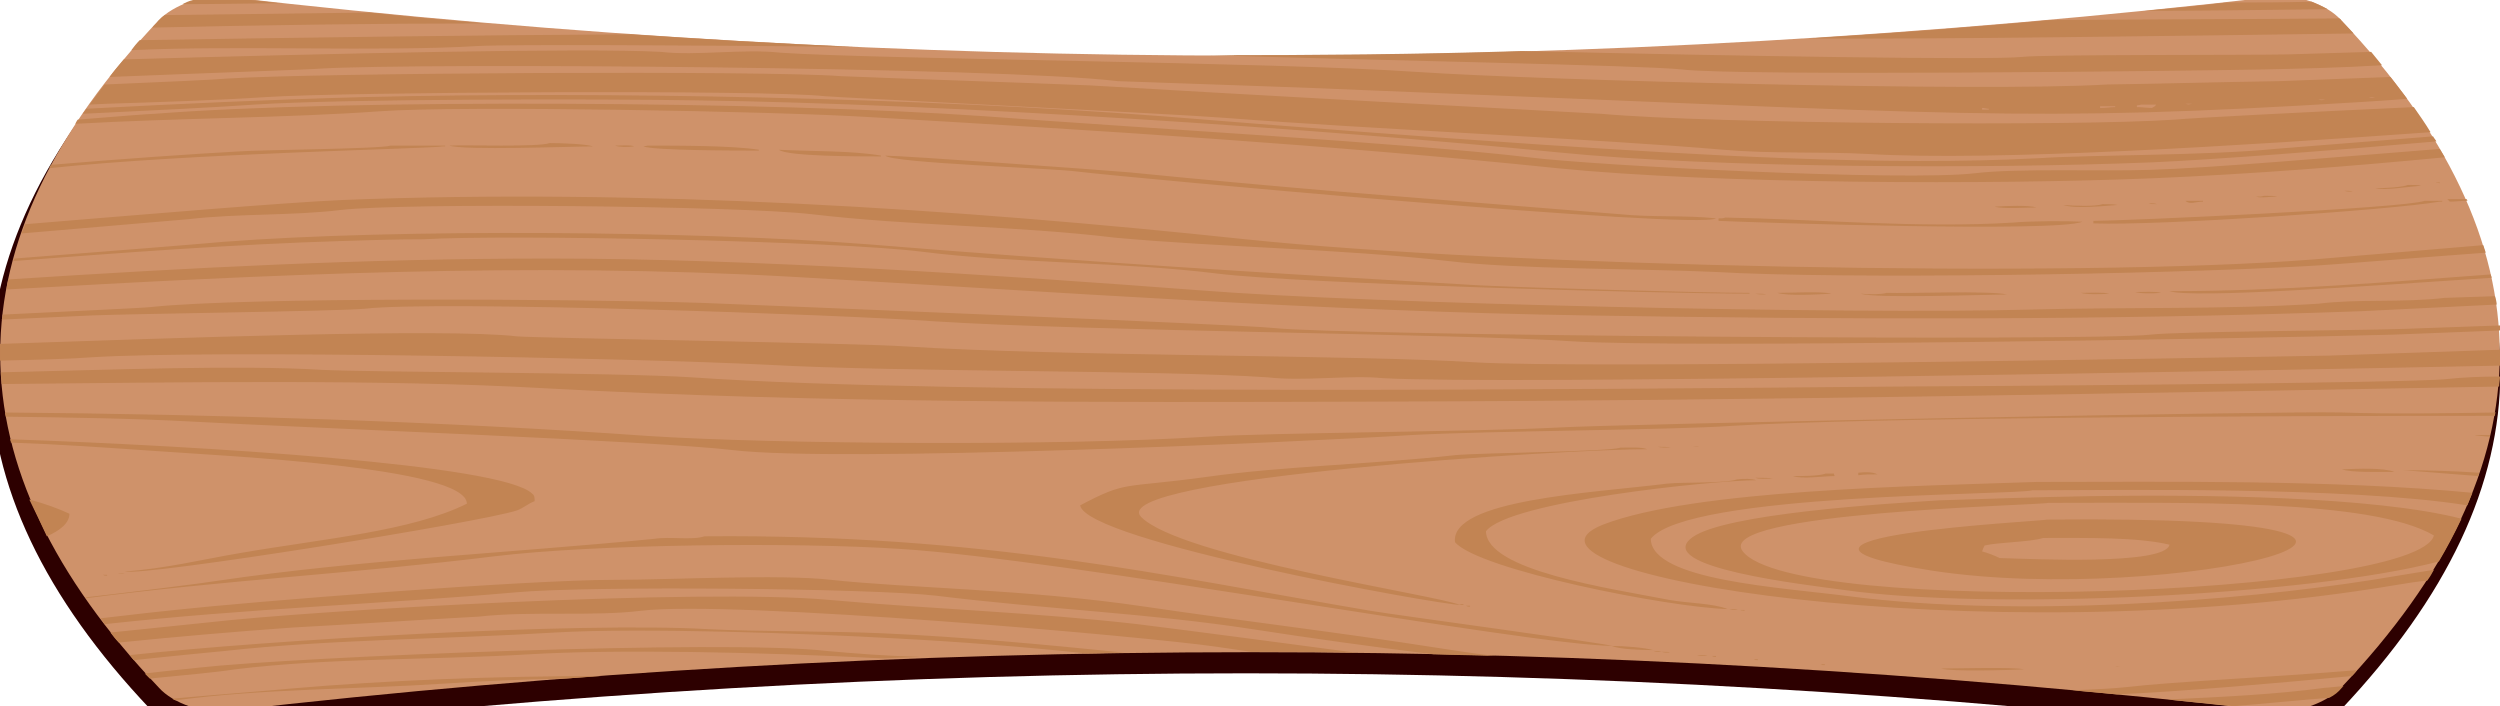 <svg version="1.1" id="图层_1" x="0px" y="0px" width="298.8px" height="84.4px" viewBox="0 0 298.8 84.4" enable-background="new 0 0 298.8 84.4" xml:space="preserve" xmlns:xml="http://www.w3.org/XML/1998/namespace" xmlns="http://www.w3.org/2000/svg" xmlns:xlink="http://www.w3.org/1999/xlink">
  <path fill="#2D0000" d="M279.8,84.8C278,86.6,274.4,87.9,271.9,87.6c-82-9.5-164-9.5-246,0c-2.6,0.3-6.2-0.9-7.9-2.802
	C-7.5,57.9-7.5,31,17.9,4.1C19.7,2.3,23.3,1,25.8,1.3c82,9.5,164,9.5,246,0c2.6-0.3,6.199,0.9,7.9,2.802
	C305.201,31,305.201,57.9,279.8,84.8z" class="color c1"/>
  <path fill="#CF926A" d="M279.8,82.2c-1.7,1.8-5.4,3.1-7.9,2.8c-81.699-9.398-163.3-9.398-245,0c-2.5,0.3-6.2-0.898-7.9-2.8
	C-6.3,55.6-6.3,29,19,2.4c1.7-1.8,5.4-3.102,7.9-2.8C108.6,9,190.201,9,271.9-0.4c2.6-0.302,6.2,0.898,7.9,2.8
	C305.099,29,305.099,55.6,279.8,82.2z" class="color c2"/>
  <path fill="#C28453" d="M160,22.9c2.301,0.2,32.601,2.599,33.601,2.7c3.899,0.399,7.899,0.1,11.5,0.5
	c-2.101,1.399-70.7-4.9-76.401-5.602c-2.9-0.398-22-1-22.9-1.898c2,0,25.8,1.698,29.2,2C142.999,21.4,151.8,22.2,160,22.9z
	 M291.1,21.8c0.3,0.102,0.101,0,0.5,0.102V21.8C291.5,21.8,291.3,21.8,291.1,21.8z M75.8,17.5c-0.4-0.2-1.4-0.1-2.3-0.1
	C74,17.6,75,17.6,75.8,17.5z M90.7,18v-0.1c-3-0.5-9.8-0.5-13.3-0.5c-0.3,0.1-0.1,0-0.5,0.1C78.2,18,88.1,18,90.7,18z M105.3,18.7
	v-0.1c-3.4-0.601-8.2-0.5-12.2-0.7C94,18.7,102.8,18.7,105.3,18.7z M287.8,22.1c-0.7,0.3-3,0.398-3.9,0.398c1.1,0.3,4-0.2,5.5-0.3
	C289,22.1,288.5,22.1,287.8,22.1z M270.6,23.4c-0.3,0.1-0.399,0.1-1,0.1c0.7,0.2,1.5,0,2.601,0C271.8,23.4,271.3,23.4,270.6,23.4z
	 M281.201,22.9c-0.301-0.102-0.4-0.102-1-0.102C280.5,22.9,280.6,22.9,281.201,22.9z M263.3,24c-0.7,0-1.4,0-2.1,0
	c0.5,0.5,1.199,0.101,2.1,0.101V24z M209.8,35.1c0.4,0.1,0.699,0.1,1.3,0.1C210.8,35.1,210.5,35.1,209.8,35.1z M218.9,35.101
	C217.8,34.8,214.201,35,212.4,35C213.6,35.4,217.201,35.2,218.9,35.101z M53.7,17.4c1.6,0.6,14.7,0.1,17.2,0.1
	C70,17.2,67.1,17.1,65.7,17.1C64.3,17.6,55.8,17.299,53.7,17.4z M50.6,28.6c9.8-0.602,49.7,0.198,59.7,1.5
	c11.2,1.398,23.9,1.198,35.2,2.6c9.701,1.2,53.1,2.4,63.6,2.4V35c-5.5,0-26.3-0.6-32.3-0.898c-24.4-1.4-48.6-2.9-73-4.9
	c-20.5-1.6-56.2-1.9-77.1-0.3c-2.1,0.2-14.5,1.2-25,2c0,0.1-0.1,0.2-0.1,0.3c13.1-1,26.2-2,39.4-2.4C44.1,28.7,47.4,28.6,50.6,28.6z
	 M252.1,35.101C251.4,34.9,249.701,35,248.701,35C249.3,35.2,251,35.2,252.1,35.101z M53.2,17.5v-0.1c-2.2,0-4.3,0-6.5,0
	c-1.1,0.398-15.5,0.5-18.2,0.7C23,18.4,14.4,19,6.1,19.7C6,19.8,6,19.9,5.9,20.1C22.9,18.3,51,17.8,52.9,17.5
	C53,17.5,53.1,17.5,53.2,17.5z M258.3,35c-0.6-0.2-2.1-0.1-3.1-0.1C255.8,35.1,257.3,35.1,258.3,35z M40.7,25.1
	c7.6-0.9,47.6-0.5,56.3,0.5C108.8,27,121.7,27,133.2,28.4c13.1,1.2,26.6,1.3,39.9,2.8c8.101,1,23.2,0.9,31.8,1.3
	c15.5,0.9,53.2,0.3,70.9-0.7c3.699-0.198,13-1,21.3-1.6c-0.101-0.3-0.2-0.6-0.3-0.9L276.6,31c-29.3,2.3-97,0.8-127.7-2.398
	C114.1,24.9,76.5,22.5,41,23.9c-7,0.3-24.6,1.8-38,2.898c-0.1,0.4-0.3,0.7-0.4,1.102l19.9-1.7C28.5,25.5,34.9,25.8,40.7,25.1z
	 M291.6,24.1c0.101,0,0.2,0,0.3,0V24c-0.699,0-1.4,0-2.1,0c-2.4,0.9-36.2,2.4-39.6,2.4c0,0.1,0,0.2,0,0.3
	C257.9,27,285.8,25.1,291.6,24.1z M281.3,4c-0.5-0.5-1-1.1-1.5-1.6c0-0.101-0.1-0.101-0.2-0.2C269.1,2.3,257.1,2.3,245,2.4
	C235.4,3.3,225.701,4,216.1,4.6C231.4,4.7,259.4,4.3,281.3,4z M276.3,0.2c-3.301,0.1-6.7,0.1-10.2,0.1c-3.3,0.4-6.5,0.7-9.8,1
	C262,1.3,270,1.2,278.201,1.1C277.6,0.8,277,0.5,276.3,0.2z M95,33.1c31.3,1.8,63.1,4.1,94.6,4.6c30.601,0.5,62.101,0.6,92.5-0.5
	l16.3-0.8c0-0.3-0.1-0.7-0.199-1l-6,0.2c-5,0.6-10.301,0.1-15.101,0.698c-10.8,0.7-23.2,0.4-34.399,0.7
	c-21.5,0.602-79.201-0.7-99.301-2.3c-23.8-1.8-53.7-3.8-77.7-3.8c-22.3,0-43,1.1-64.7,2.5c-0.1,0.398-0.2,0.8-0.2,1.2
	C32.3,32.8,63.2,31.3,95,33.1z M294.9,23.999c0-0.1-0.1-0.2-0.1-0.2C293.8,23.8,293,23.8,292.5,23.8
	C292.6,23.9,292.701,24,292.8,24.1C293.5,24.1,294.201,23.999,294.9,23.999z M270.6,8.3c4.3-0.1,9.101-0.198,14.101-0.5
	c-0.4-0.5-0.9-1.1-1.301-1.6l-9.9,0.3c-4.799,0.102-29.398,0-31.799,0.3C238,7.2,207.5,6.7,181.9,6.1c-12.4,0.398-24.8,0.5-37.2,0.5
	C163.9,7.2,196.3,7.8,201,8.3C207.6,9.1,260.1,8.5,270.6,8.3z M297.8,33.2c0-0.1-0.1-0.3-0.1-0.4c-12.301,0.9-24.9,2-38.4,2
	C262.1,35.7,282.701,34.2,297.8,33.2z M44.2,1.5C35.8,1.6,27.4,1.7,19.7,1.8c-0.3,0.2-0.5,0.4-0.8,0.7c-0.2,0.3-0.5,0.5-0.7,0.8
	C31.4,3,44.6,2.8,58,2.8C53.4,2.4,48.8,2,44.2,1.5z M257.8,24.4c-0.301-0.102-0.4-0.102-1-0.102C257,24.4,257.201,24.4,257.8,24.4z
	 M30,0c-2.4,0-4.6,0-6.9,0c-0.5,0.102-0.9,0.3-1.3,0.5c4,0,7.9-0.1,11.8-0.1C32.4,0.3,31.2,0.1,30,0z M251.3,24.4
	c-0.9,0.3-3.4,0.2-4.7,0.1c1.399,0.5,5,0.102,6.5,0C252.701,24.4,252,24.4,251.3,24.4z M238.4,24.7c1,0.3,3.7,0.1,5,0.1
	C242.5,24.5,239.8,24.601,238.4,24.7z M206.201,26C205.9,26.1,206,26.1,205.4,26.1c0,0.1,0,0.198,0,0.3c4.5,0.2,40.5,1.398,43.5,0.1
	c-1.699-0.1-6.199-0.1-8.3,0.102C229.4,27.3,217.201,26.2,206.201,26z M57.1,5.5C60.8,5.3,82.6,5.4,102,5.6
	c-8.9-0.4-17.7-0.9-26.6-1.5C56.8,4.2,35.1,4.5,16.7,4.8C16.3,5.2,16,5.6,15.7,6C27.7,5.4,46,6.2,57.1,5.5z M38.3,8.2
	c-0.9,0.1-12.9,0.5-25.2,1c0.5-0.7,1.1-1.4,1.7-2.1C39.2,6.4,69.9,5.7,79,6.2c4.2,0.5,9.8-0.4,14.3,0.1
	C105.3,7.1,151.9,7.4,169.4,8.6c15,1,67.5,2.398,82.4,1.5C258.701,10,265.5,9.8,272.4,9.7l13.301-0.5c0.699,0.9,1.299,1.7,2,2.6
	C285.5,12,283.6,12.1,282.1,12.2c-40.8,2.5-47.3,1.4-118.399-1.4c-9-0.398-18.901-0.698-30.101-1.1C119.6,8,50,7.5,38.3,8.2z
	 M283.1,11.6c0.399,0.1,0.3,0.1,0.8,0C283.6,11.6,283.3,11.6,283.1,11.6z M277.1,11.9c0.399,0.1,0.3,0.1,0.8,0
	C277.6,11.9,277.3,11.9,277.1,11.9z M261.201,12.4c0.399,0.1,0.299,0.1,0.799,0C261.701,12.4,261.4,12.4,261.201,12.4z M255.4,12.8
	c0.6,0,1.2,0.102,1.801,0.102c0.299-0.2,0.299-0.102,0.5-0.4c-0.601,0-1.201,0-1.801,0c-0.3,0.102-0.1,0-0.5,0.102
	C255.4,12.7,255.4,12.7,255.4,12.8z M251,12.9c0.9,0,1.201-0.102,1.801-0.102v-0.1c-0.6,0-1.199,0-1.801,0
	C251,12.7,251,12.8,251,12.9z M236.9,13.1c0.301,0,0.5,0,0.801,0V13c-0.301,0-0.5-0.1-0.801-0.1C236.9,12.9,236.9,13,236.9,13.1z
	 M31.9,11.599c8.8-0.6,59.7-0.899,66.7-0.1c0.6,0.102,41.8,2.102,48,2.602c16.8,1.3,44.3,2.5,59.399,3.8
	c5.801,0.5,11.601,0.2,17.201,0.5C238.4,19.3,268.1,17.4,290.5,15.8c-0.6-1-1.299-2-2-3c-13,0.601-26.6,1.301-28.6,1.5
	c-11.699,0.802-55.1,0.5-68.5-0.698c-20.4-1.102-40.8-2.2-61.2-3.4c-9.9-0.4-19.8-0.7-29.7-1.1C91.7,8.4,37.2,8.7,27,9.4
	c-0.9,0.1-7.2,0.398-14.5,0.7c-0.6,0.8-1.2,1.6-1.8,2.398l2.2-0.1C19.1,12.199,25.7,11.999,31.9,11.599z M104,14
	c27.5,1.602,54.9,3.3,82.1,6.102c19,1.898,52,2,71.399,1.198c11.601-0.5,23.201-1.398,34.701-2.5c-0.201-0.3-0.4-0.698-0.602-1
	C279,18.8,263.9,20.1,257,20.3C251.1,20.5,241.1,20.1,236.1,20.7c-8.399,1-45.5-0.9-53.399-1.9C168.5,17.1,134.6,15.2,117.8,13.9
	c-25.7-1.8-76.2-2.102-99.3-0.3c-0.5,0-4.4,0.3-9.2,0.698C9.2,14.4,9.1,14.6,9,14.8C21.2,14.1,34.3,14.1,45.4,13.3
	C55.1,12.601,92.8,13.3,104,14z M83.4,12c29.6,0.4,74.6,3.4,102.7,6.2c18.8,1.9,51.399,2,71.2,1.2c6.9-0.3,21.5-1.4,33.9-2.5
	c-0.102-0.2-0.302-0.4-0.4-0.602l-18.9,1.5c-8,0.802-22.1,0.7-28.1,1.102c-18.5,1-41.2-0.4-59.4-1.602c-15-1-30.5-2.198-45.4-3.398
	c-28.6-2.2-66.3-3-95.4-2.3C32.4,11.9,21.4,12.4,10.3,13c-0.1,0.2-0.3,0.4-0.4,0.602c8.3-0.4,16.5-0.802,20.5-1.102
	C41.2,11.8,71.8,11.8,83.4,12z M225.5,35c-0.6,0.2-2.1,0.2-3.1,0.102c1.7,0.6,15,0.1,17.5,0.1C237.8,34.7,227.8,35.1,225.5,35z
	 M247.701,82.499c1.799,0.2,3.5,0.3,5.299,0.5c8.4-0.398,18.602-1.3,28.102-2.2C281.3,80.6,281.5,80.4,281.703,80.1
	C270.6,81,259.4,81.5,254.4,82.1C252.6,82.299,250.3,82.4,247.701,82.499z M259.1,83.6c2.601,0.3,5.2,0.5,7.8,0.8
	c3.801-0.3,7.7-0.7,11.5-1c0.6-0.3,1.1-0.7,1.5-1.2c0.1-0.1,0.2-0.2,0.2-0.2c-1.2,0.101-1.899,0.2-2.2,0.2
	C272,83,265.6,83.3,259.1,83.6z M230.9,68.2c-25.699-4,13.4-5.9,13.801-6.1C305,61.5,259.5,72.6,230.9,68.2z M259.3,65.1
	c-3.801-0.9-9.5-0.802-15.1-0.802c-1.602,0.5-5.302,0.5-7,0.9c-0.102,0.2-0.201,0.4-0.302,0.7c0.7,0.2,1.5,0.5,2.101,0.8
	C242.8,66.8,258.8,67.6,259.3,65.1z M253.6,79.7c-0.3,0-0.2,0-0.8-0.1C253.1,79.7,253,79.7,253.6,79.7z M232,79.9
	c1.201,0.398,7.9,0.2,9.9,0.1C240.701,79.7,234,79.9,232,79.9z M218.1,79.5v-0.1c-0.101,0-0.3,0-0.5,0
	C217.9,79.5,217.701,79.5,218.1,79.5z M294.201,62c-0.801,1.7-1.701,3.4-2.701,5.102C276,71.2,237.6,73,220.3,70.5
	c-4.4-0.6-23-2.7-18-6.3c3.9-2.8,22.9-4,29.5-4.4c6-0.198,12-0.398,18-0.5C263.1,59.1,283.701,59.3,294.201,62z M290.9,64
	c-7.4-4.398-30.1-3.898-46.1-3.898c-0.9,0.3-40.2,1.1-36.5,5.8C214.4,73.8,289,71.3,290.9,64z M208.5,73v-0.1c-0.1,0-0.299,0-0.5,0
	C208.201,73,208,72.9,208.5,73z M207.701,72.9c-0.301-0.102-0.4-0.102-1-0.102C207,72.9,207.1,72.9,207.701,72.9z M55.8,60.2
	c-6.6,3.3-17.3,4.2-27.1,5.9C24.5,66.8,19.6,68,14.9,68.3C17.3,68.9,57.7,62.4,61.8,61c0.8-0.3,1.3-0.8,2.1-1.1c0-0.4,0-0.7-0.3-0.9
	c-3.5-3.5-39.5-5.7-62.4-6.5c0,0.102,0.1,0.2,0.1,0.4c5.8,0.2,11.4,0.6,17.2,1C26.7,54.5,55.8,55.799,55.8,60.2z M222.1,56.5
	c0,0.102,0,0.2,0,0.3c0.7-0.1,1.3-0.1,2.3-0.1C223.9,56.4,222.9,56.4,222.1,56.5z M243.501,57.6c-14.399,0.5-41,0.898-51.899,5.1
	c-14.401,5.7,44.599,15.7,94.897,7.2c1.201-0.2,2.4-0.4,3.602-0.5c0.3-0.4,0.602-0.9,0.8-1.3c-1.899,0.3-4.198,0.698-7.3,1.198
	c-16.5,2.602-42.602,4.5-62.301,2c-8.399-1.1-23.899-1.898-24-6.898c4.301-5.5,43.601-5.2,45.601-5.8c9.399,0,37.601-0.5,52,1.8
	c0.2-0.5,0.399-1,0.601-1.5C278.901,57.299,258.203,57.6,243.501,57.6z M226.601,46.2c-34.102,0.3-112.2,1.1-143.9-1.1
	C73.4,44.5,43.9,44.5,38.4,44.2c-10-0.6-25,0-38.3,0.3c0,0.5,0.1,0.9,0.1,1.4C21.1,45.7,45.8,45.3,65,46.4c33,1.8,66.4,1.7,99.6,1.6
	c44.8-0.1,89.399-1,134.101-1.8c0-0.4,0.1-0.8,0.1-1.2c-2.301,0-4.5,0.101-6.301,0.3C288.3,45.8,232.601,46.2,226.601,46.2z
	 M279.9,49.3c-8-0.198-87,1.4-93.8,1.802c-9.3,0.5-34.5,0.6-42,1.1c-16.9,1.1-51.4,0.9-66.7-0.1C53.4,50.4,26,49.5,0.6,49.3
	c0,0.2,0.1,0.4,0.1,0.5C8.3,49.9,15.9,50,23.2,50.4c12.5,0.7,55.3,2.3,64.4,3.398c12.7,1.5,66.7-0.898,81.101-1.8
	c9-0.5,31.399-0.6,38.299-1.1c16-1,63.602-1.2,91.201-1.2c0-0.1,0-0.3,0.1-0.4C292.1,49.4,285.9,49.5,279.9,49.3z M287.5,39.3
	c-5,0.2-27.398,0.302-30.5,0.7c-7.1,0.8-96.799,0.102-104.799-0.8c-3.401-0.4-63.301-2.8-68.301-3c-15.5-0.5-54.7-0.7-65.9,0.5
	c-0.7,0.1-9.5,0.5-17.7,0.9c0,0.198,0,0.398-0.1,0.6L11,37.7c4.7-0.2,29.5-0.5,32.6-0.8c8.7-1,56.9,0.7,68,1.5
	c18.8,1.2,63.2,1.5,76.399,2.398c12.399,0.802,80.201-0.3,98-0.8l12.801-0.5c0-0.2,0-0.398,0-0.6L287.5,39.3z M176.201,43.3
	c-14-0.898-49.201-0.698-68-1.898c-5.6-0.4-44.2-1-46.4-1.2c-8.6-1-40.8,0.2-61.8,0.9c0,0.698,0,1.398,0,2C4.4,43,8.5,42.9,11,42.7
	c14.6-0.9,64.8,0.1,80.8,0.9c16,0.898,46.6,0.6,59.7,1.5c4.4,0.5,9.801-0.302,13.801,0.1c14.301,0.8,99.4-0.8,133.5-1.5
	c0-0.6,0-1.2,0-1.9l-20.399,0.7C262.3,42.8,189.3,44.1,176.201,43.3z M297.6,52.2c0-0.1,0-0.1,0-0.2h-1.8
	C296,52.101,296.701,52.101,297.6,52.2z M219.201,56.6c-0.301,0-0.701,0-1,0c-0.801,0.3-2.801,0.3-3.9,0.3c1.101,0.398,3.601,0,5,0
	C219.201,56.8,219.201,56.7,219.201,56.6z M296.201,56.9c0-0.102,0.1-0.3,0.1-0.4c-3-0.2-6-0.3-9.1-0.3
	C287.201,56.2,291.3,56.5,296.201,56.9z M211.9,57.2c-0.4-0.1-1.3-0.1-2.1-0.1C210.201,57.299,211.1,57.2,211.9,57.2z M279.9,56.1
	c1.2,0.398,4.301,0.3,6.301,0.3C284.9,55.9,281.9,56,279.9,56.1z M210.1,78.901V78.8c-0.2,0-0.399,0-0.5,0
	C209.9,78.901,209.701,78.901,210.1,78.901z M203.1,53.4c-0.3-0.102-0.399-0.102-1-0.102C202.3,53.3,202.4,53.3,203.1,53.4z
	 M84.7,75.2c-15.4-0.9-52.7,1.3-69.2,3.1c0.2,0.2,0.3,0.4,0.5,0.602c5.6-0.602,9.9-1,10.9-1.102C39.6,76.4,53.4,76.4,66.3,75.6
	C76.6,75,96.4,75.7,107,76.3c7.7,0.4,15.3,1,22.9,1.802c1.5,0,3-0.102,4.5-0.102c-9.9-1-19.6-1.898-28.7-2.3
	C99.2,75.4,90.4,75.5,84.7,75.2z M20.6,83.5c0.1,0.102,0.3,0.2,0.4,0.2c10.4-1.4,21.6-1.3,32.2-2c4.4-0.3,9.3-0.5,14.4-0.6
	C69,81,70.5,80.9,71.9,80.8c-12.8,0-25.6,0.5-37.2,1.5C32.8,82.5,27.3,82.901,20.6,83.5z M23.7,79.8C23,79.9,20.6,80.1,17.3,80.5
	c0.2,0.2,0.4,0.4,0.6,0.602c4-0.4,7.6-0.7,10.2-1.102c11.4-1.398,23.6-1.1,35.2-1.8c10.1-0.6,27-0.3,42.3,0.5
	c1.4-0.1,2.9-0.1,4.3-0.2c-4-0.1-7.8-0.399-11.1-0.7C86.7,76.401,35.5,78.5,23.7,79.8z M196.9,53.7c-0.699-0.3-2.199-0.2-3.199-0.2
	c-1.5,0.5-16.601,0.602-19.801,0.9c-9.9,1.1-20.5,1.3-29.7,2.6c-10.2,1.4-9.4,0.4-15.1,3.4c0.7,4.3,43,11.898,45.399,11.898
	C171.6,71.1,141.2,66.6,136.4,61.8C131.8,57.101,188.201,53.601,196.9,53.7z M175.201,72.4c0.299,0.1,0.1,0.1,0.5,0.1v-0.1
	C175.5,72.4,175.4,72.4,175.201,72.4z M12.8,68.7c-0.2,0-0.4,0-0.5,0c0.3,0.1,0.1,0.1,0.5,0.1V68.7z M14.1,68.5
	c0.3,0.101,0.2,0,0.8,0.101C14.6,68.5,14.7,68.5,14.1,68.5z M107.5,65.601c19.6,1.198,75.201,11.5,85.201,11.6
	c-0.701-0.3-26-3.7-28.9-4.2C139,68.8,117.7,63.8,84.2,64.1c-1.5,0.5-4.1,0-6,0.3c-17.3,1.7-35.2,2.5-52.1,5
	c-1.8,0.3-9.8,1.3-15.9,2l0.1,0.1c15.9-2.1,32.5-3,48.7-5C71.3,65,95.2,64.8,107.5,65.601z M5.6,64.1c1.6-0.7,2.7-1.602,2.7-2.7
	C7,60.8,5.4,60.2,3.5,59.7C4.2,61.1,4.9,62.6,5.6,64.1z M174.9,72.2c-0.199,0-0.3,0-0.5,0c0.301,0.1,0.1,0.1,0.5,0.1
	C174.9,72.3,174.9,72.3,174.9,72.2z M177.601,63.5c2.699-3.6,27.3-6.1,32.3-6.1c-0.5-0.2-1.5-0.2-2.3-0.102
	c-1.5,0.5-6.301,0.302-8.301,0.5c-8.801,1.102-26,1.901-25.4,7.001c2.801,3.302,25.5,7.802,32.6,8c-1.699-0.698-4.799-0.698-7-1.1
	C192.3,70.3,177.701,68.2,177.601,63.5z M205.1,78.5v-0.1c-0.101,0-0.3,0-0.5,0C204.9,78.5,204.701,78.5,205.1,78.5z M204.1,78.4
	c-0.3-0.102-0.601-0.102-1.3-0.102C203.1,78.4,203.4,78.4,204.1,78.4z M198.1,53.4c0.399,0.1,0.899,0.1,1.601,0.1
	C199.3,53.4,198.8,53.4,198.1,53.4z M99.1,71.7c-15.3-1.4-61.3,1.2-74.3,2.7l-11.6,1.2c0.3,0.398,0.6,0.8,1,1.198
	C21.1,76.1,28,75.5,35,75c7.4-0.398,14.8-0.898,22.2-1.3c6.2-0.7,13.8,0,19.4-0.7c10.9-1.3,60.7,3.102,68.8,4.3
	c1.4,0.2,2.7,0.4,4.1,0.602c4.201,0,8.3,0,12.5,0.1c-9.799-1.3-18.798-2.5-26-3.398C123.8,73.2,111.4,72.8,99.1,71.7z M199.6,78
	c-0.2-0.1-0.399-0.1-1-0.1C198.9,78,199,78,199.6,78z M192.6,77.2c1,0.4,3.399,0.5,5,0.5C196.6,77.4,194.1,77.2,192.6,77.2z
	 M136.8,72.5c-14.2-2.1-28.3-2.2-37.5-3.2c-6.1-0.698-19.2,0-25.8,0c-10.8,0-43.4,2.602-52.6,3.602c-1.1,0.1-4.6,0.5-8.9,1
	c0.2,0.2,0.3,0.398,0.5,0.7c17.3-1.9,33.2-2.4,49.1-3.802c8.6-0.8,42.7-0.5,50.3,0.4c12.9,1.6,25.5,2.1,37.8,4
	c7.1,1.1,14.299,2.1,21.6,3c2.5,0.1,4.9,0.1,7.4,0.2c-2.701-0.3-5.102-0.7-7.102-1C160.201,75.6,148.3,74.2,136.8,72.5z
	 M198.6,77.901c-0.3-0.102-0.399-0.102-1-0.102C197.9,77.901,198,77.901,198.6,77.901z" class="color c3"/>
</svg>